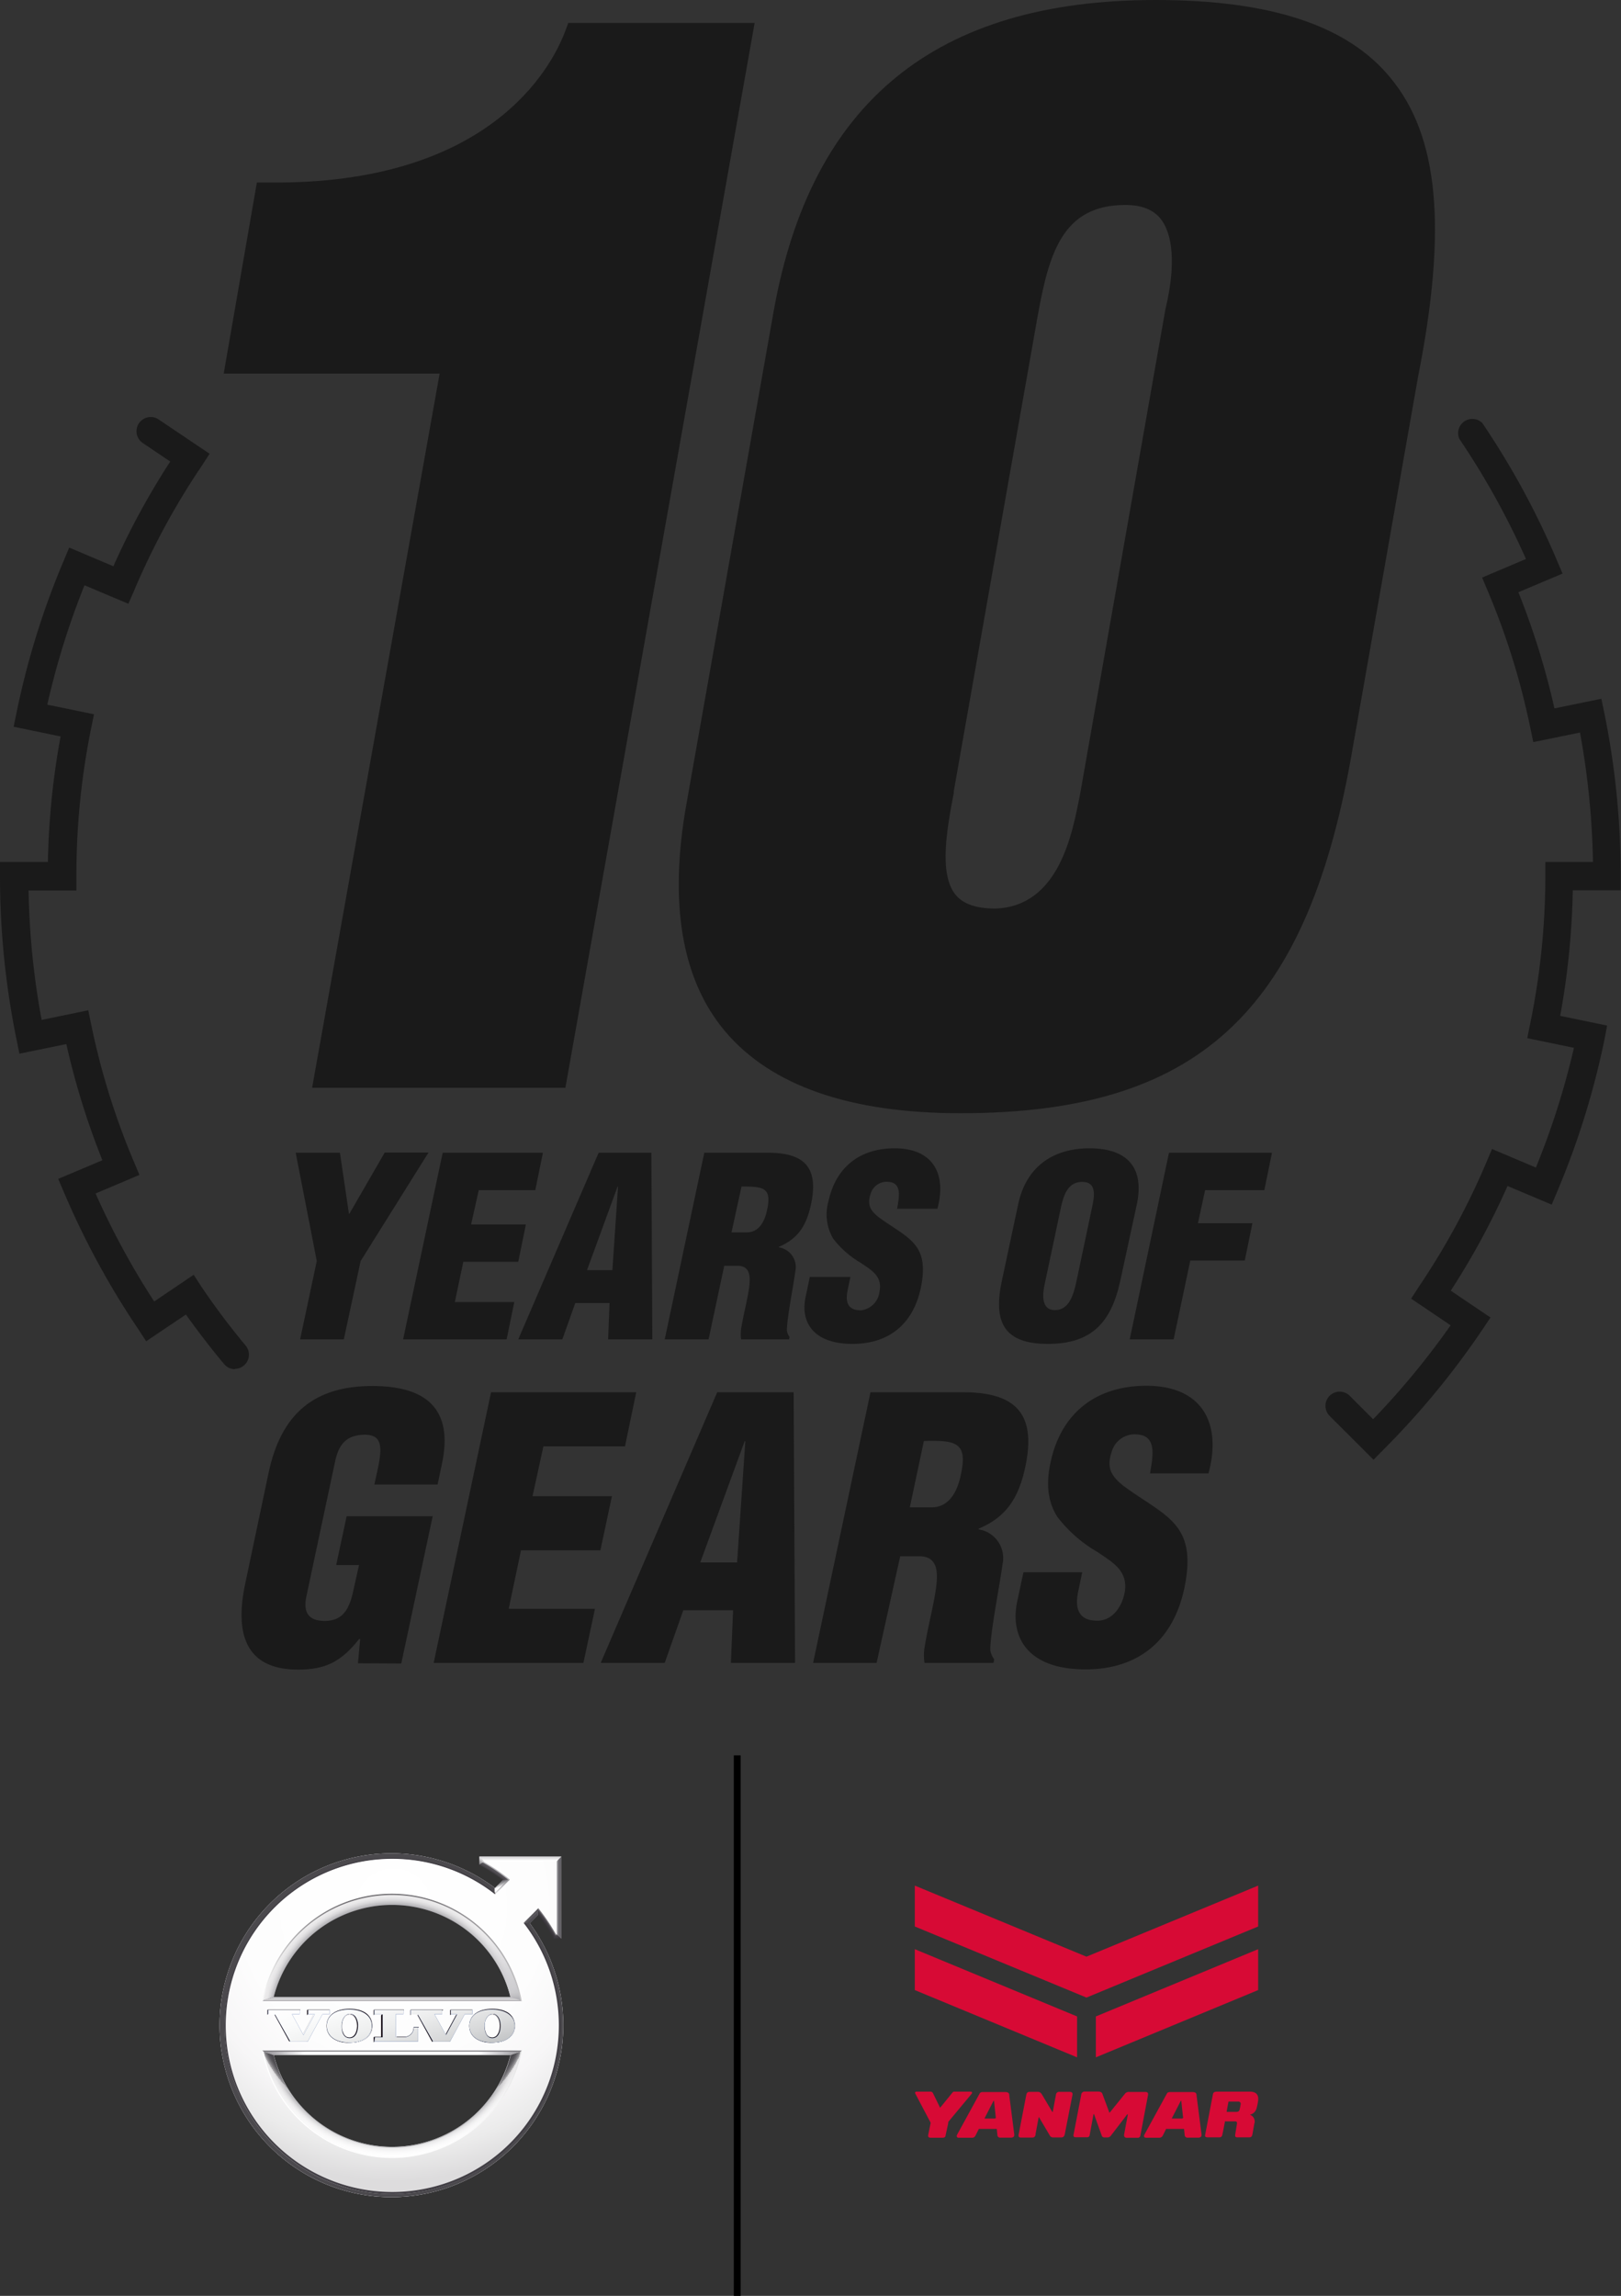 <svg height="300.4" viewBox="0 0 212.16 300.4" width="212.16" xmlns="http://www.w3.org/2000/svg" xmlns:xlink="http://www.w3.org/1999/xlink"><rect x="0" y="0" width="212.16" height="300.4" fill="#333333" stroke="none"/><radialGradient id="a" cx="51.31" cy="265.08" gradientUnits="userSpaceOnUse" r="22.47"><stop offset=".96" stop-color="#fff"/><stop offset=".98" stop-color="#e3e3e5"/><stop offset="1" stop-color="#cfced1"/></radialGradient><radialGradient id="b" cx="51.31" cy="265.08" r="22.59" xlink:href="#a"/><radialGradient id="c" cx="50.17" cy="255.93" gradientUnits="userSpaceOnUse" r="31.26"><stop offset="0" stop-color="#ecebec"/><stop offset=".46" stop-color="#eae9ea"/><stop offset=".63" stop-color="#e3e2e3"/><stop offset=".7" stop-color="#dddcdd"/><stop offset=".86" stop-color="#cfced1"/></radialGradient><radialGradient id="d" cx="51.49" cy="249.44" gradientUnits="userSpaceOnUse" r="38.21"><stop offset="0" stop-color="#fff"/><stop offset=".52" stop-color="#fdfdfd"/><stop offset=".71" stop-color="#f7f6f7"/><stop offset=".84" stop-color="#ebebeb"/><stop offset=".94" stop-color="#dddcdd"/></radialGradient><radialGradient id="e" cx="53.21" cy="269.51" fx="41.185" gradientUnits="userSpaceOnUse" r="22.56"><stop offset=".02" stop-color="#ecebec"/><stop offset=".24" stop-color="#e6e5e6"/><stop offset=".53" stop-color="#d5d4d7"/><stop offset=".61" stop-color="#cfced1"/><stop offset=".65" stop-color="#cac8cb"/><stop offset=".7" stop-color="#bab8bc"/><stop offset=".77" stop-color="#a09da2"/><stop offset=".83" stop-color="#7d787d"/><stop offset=".9" stop-color="#4f484f"/><stop offset=".97" stop-color="#170f17"/><stop offset=".99" stop-color="#0b020a"/></radialGradient><linearGradient id="f" gradientUnits="userSpaceOnUse" x1="64.75" x2="66.61" y1="246.85" y2="246.85"><stop offset=".02" stop-color="#dddcdd"/><stop offset=".21" stop-color="#d8d7d9"/><stop offset=".41" stop-color="#cbcacc"/><stop offset=".63" stop-color="#b5b4b6"/><stop offset=".85" stop-color="#979599"/><stop offset="1" stop-color="#7d7b80"/></linearGradient><radialGradient id="g" cx="51.31" cy="265.08" gradientUnits="userSpaceOnUse" r="17.07"><stop offset=".92" stop-color="#a9a8ac"/><stop offset=".94" stop-color="#bdbcbf"/><stop offset=".96" stop-color="#d7d6d8"/><stop offset=".98" stop-color="#e7e6e7"/><stop offset="1" stop-color="#ecebec"/></radialGradient><clipPath id="h"><path d="m66.82 268.87a16 16 0 0 1 -31 0l-1.3-.44-.1-.08v.1a17.23 17.23 0 0 0 33.79 0v-.1l-.1.08z"/></clipPath><radialGradient id="i" cx="51.23" cy="263.32" fy="244.383" gradientTransform="matrix(1 .004 -.003 .92 .87 21.14)" gradientUnits="userSpaceOnUse" r="20.14"><stop offset=".83" stop-color="#fff"/><stop offset=".83" stop-color="#ebebeb"/><stop offset=".83" stop-color="#c6c5c6"/><stop offset=".84" stop-color="#a4a3a5"/><stop offset=".84" stop-color="#88878a"/><stop offset=".85" stop-color="#727073"/><stop offset=".85" stop-color="#605f62"/><stop offset=".86" stop-color="#545256"/><stop offset=".86" stop-color="#4d4b4f"/><stop offset=".88" stop-color="#4b494d"/><stop offset=".89" stop-color="#514f53" stop-opacity=".96"/><stop offset=".9" stop-color="#666468" stop-opacity=".85"/><stop offset=".91" stop-color="#8a888b" stop-opacity=".65"/><stop offset=".91" stop-color="#bbbabc" stop-opacity=".38"/><stop offset=".92" stop-color="#fbfbfb" stop-opacity=".02"/><stop offset=".92" stop-color="#fff" stop-opacity="0"/><stop offset=".93" stop-color="#fff" stop-opacity=".15"/><stop offset=".96" stop-color="#fff" stop-opacity=".6"/><stop offset=".99" stop-color="#fff" stop-opacity=".89"/><stop offset="1" stop-color="#fff"/></radialGradient><linearGradient id="j" gradientUnits="userSpaceOnUse" x1="55.88" x2="47.11" y1="269.11" y2="255.09"><stop offset="0" stop-color="#cfced1"/><stop offset=".31" stop-color="#cccbce"/><stop offset=".54" stop-color="#c3c2c5"/><stop offset=".74" stop-color="#b3b2b5"/><stop offset=".93" stop-color="#9d9ba0"/><stop offset="1" stop-color="#929095"/></linearGradient><linearGradient id="k" gradientUnits="userSpaceOnUse" x1="55.85" x2="47.44" y1="275.76" y2="262.04"><stop offset="0" stop-color="#b5b4b8"/><stop offset=".34" stop-color="#b2b1b5"/><stop offset=".6" stop-color="#a9a8ac"/><stop offset=".82" stop-color="#99989c"/><stop offset="1" stop-color="#878589"/></linearGradient><linearGradient id="l" gradientUnits="userSpaceOnUse" x1="65.97" x2="65.33" y1="247.07" y2="246.54"><stop offset=".02" stop-color="#fff"/><stop offset=".17" stop-color="#fafafa"/><stop offset=".35" stop-color="#ebebeb"/><stop offset=".55" stop-color="#d2d2d3"/><stop offset=".77" stop-color="#afafb1"/><stop offset=".99" stop-color="#838286"/><stop offset="1" stop-color="#818084"/></linearGradient><linearGradient id="m" gradientUnits="userSpaceOnUse" x1="69.55" x2="69.55" y1="251.68" y2="249.69"><stop offset=".03" stop-color="#cfced1"/><stop offset=".21" stop-color="#cac9cc"/><stop offset=".43" stop-color="#bbbabd"/><stop offset=".67" stop-color="#a2a1a5"/><stop offset=".92" stop-color="#807e83"/><stop offset="1" stop-color="#737176"/></linearGradient><linearGradient id="n" gradientUnits="userSpaceOnUse" x1="73.21" x2="73.22" y1="254" y2="242.78"><stop offset="0" stop-color="#cfced1"/><stop offset=".39" stop-color="#cac9cc"/><stop offset=".86" stop-color="#bbbabd"/><stop offset="1" stop-color="#b5b4b8"/></linearGradient><linearGradient id="o" gradientUnits="userSpaceOnUse" x1="62.73" x2="73.47" y1="243.18" y2="243.18"><stop offset="0" stop-color="#e8e7e8"/><stop offset="1" stop-color="#c0bec2"/></linearGradient><linearGradient id="p" gradientUnits="userSpaceOnUse" x1="51.31" x2="51.31" y1="261.8" y2="261.36"><stop offset="0" stop-color="#dddcdd"/><stop offset="1" stop-color="#c2c1c4"/></linearGradient><linearGradient id="q" x1="51.31" x2="51.31" xlink:href="#p" y1="268.82" y2="268.41"/><linearGradient id="r" gradientUnits="userSpaceOnUse" x1="34.39" x2="68.16" y1="268.61" y2="268.61"><stop offset=".01" stop-color="#929095"/><stop offset=".1" stop-color="#d5d4d6"/><stop offset=".17" stop-color="#fff"/><stop offset=".83" stop-color="#fff"/><stop offset=".93" stop-color="#c3c2c5"/><stop offset="1" stop-color="#929095"/></linearGradient><radialGradient id="s" cx="50.32" cy="263.81" fx="27.373" gradientTransform="matrix(.28 .96 -1.07 .31 318.43 132.48)" gradientUnits="userSpaceOnUse" r="22.94"><stop offset=".4" stop-color="#dddcdd"/><stop offset=".57" stop-color="#dbdadb"/><stop offset=".64" stop-color="#d4d2d4"/><stop offset=".7" stop-color="#c7c6c7"/><stop offset=".75" stop-color="#b5b4b5"/><stop offset=".79" stop-color="#9d9c9e"/><stop offset=".83" stop-color="#807f82"/><stop offset=".87" stop-color="#5f5d61"/><stop offset=".88" stop-color="#4b494d"/></radialGradient><linearGradient id="t" gradientUnits="userSpaceOnUse" x1="65.84" x2="65.45" y1="247.22" y2="246.16"><stop offset=".38" stop-color="#fff"/><stop offset=".46" stop-color="#e5e5e6"/><stop offset=".64" stop-color="#b0afb2"/><stop offset=".8" stop-color="#89888c"/><stop offset=".92" stop-color="#727075"/><stop offset="1" stop-color="#69676c"/></linearGradient><linearGradient id="u" gradientUnits="userSpaceOnUse" x1="69.51" x2="70.06" y1="250.65" y2="251.27"><stop offset=".01" stop-color="#69676c"/><stop offset=".31" stop-color="#57555a"/><stop offset=".71" stop-color="#47444a"/><stop offset="1" stop-color="#413e44"/></linearGradient><radialGradient id="v" cx="51.2" cy="265.91" gradientUnits="userSpaceOnUse" r="25.66"><stop offset=".96" stop-color="#363338"/><stop offset=".98" stop-color="#514e53"/><stop offset=".98" stop-color="#565358"/></radialGradient><linearGradient id="w" gradientUnits="userSpaceOnUse" x1="72.94" x2="72.89" y1="253.69" y2="252.92"><stop offset="0" stop-color="#363338"/><stop offset=".89" stop-color="#4f4c51"/><stop offset="1" stop-color="#524f54"/></linearGradient><linearGradient id="x" gradientUnits="userSpaceOnUse" x1="72.95" x2="73.47" y1="248.29" y2="248.29"><stop offset=".01" stop-color="#737176"/><stop offset=".36" stop-color="#6e6c71"/><stop offset=".8" stop-color="#5f5d62"/><stop offset="1" stop-color="#565358"/></linearGradient><linearGradient id="y" gradientUnits="userSpaceOnUse" x1="68.1" x2="68.1" y1="242.78" y2="243.42"><stop offset="0" stop-color="#c0bec2"/><stop offset="1" stop-color="#fff"/></linearGradient><linearGradient id="z" gradientUnits="userSpaceOnUse" x1="62.49" x2="63.15" y1="243.99" y2="243.07"><stop offset="0" stop-color="#7d7b80"/><stop offset=".13" stop-color="#838186"/><stop offset=".31" stop-color="#949397"/><stop offset=".52" stop-color="#b1afb2"/><stop offset=".75" stop-color="#d8d7d9"/><stop offset=".95" stop-color="#fff"/></linearGradient><radialGradient id="A" cx="51.12" cy="265.91" gradientUnits="userSpaceOnUse" r="25.88"><stop offset=".95" stop-color="#363338"/><stop offset=".96" stop-color="#423f44"/><stop offset=".97" stop-color="#565358"/></radialGradient><linearGradient id="B" gradientUnits="userSpaceOnUse" x1="45.64" x2="70.31" y1="243.07" y2="260.61"><stop offset="0" stop-color="#fff" stop-opacity="0"/><stop offset=".41" stop-color="#fff" stop-opacity="0"/><stop offset=".48" stop-color="#fdfdfd" stop-opacity=".03"/><stop offset=".56" stop-color="#f8f7f8" stop-opacity=".1"/><stop offset=".64" stop-color="#eeeeef" stop-opacity=".22"/><stop offset=".73" stop-color="#e2e1e3" stop-opacity=".4"/><stop offset=".82" stop-color="#d1d0d3" stop-opacity=".62"/><stop offset=".91" stop-color="#bdbcc0" stop-opacity=".89"/><stop offset=".94" stop-color="#b5b4b8"/><stop offset=".96" stop-color="#b6b5b9" stop-opacity=".99"/><stop offset=".97" stop-color="#b9b8bb" stop-opacity=".95"/><stop offset=".98" stop-color="#bdbcc0" stop-opacity=".89"/><stop offset=".98" stop-color="#c4c3c7" stop-opacity=".8"/><stop offset=".99" stop-color="#cdcccf" stop-opacity=".67"/><stop offset=".99" stop-color="#d8d8da" stop-opacity=".53"/><stop offset=".99" stop-color="#e5e5e6" stop-opacity=".35"/><stop offset="1" stop-color="#f4f4f4" stop-opacity=".15"/><stop offset="1" stop-color="#fff" stop-opacity="0"/></linearGradient><linearGradient id="C" gradientUnits="userSpaceOnUse" x1="59.04" x2="60.36" y1="247.42" y2="262.1"><stop offset=".42" stop-color="#fff" stop-opacity="0"/><stop offset=".65" stop-color="#fefefe" stop-opacity=".01"/><stop offset=".73" stop-color="#fcfbfc" stop-opacity=".05"/><stop offset=".79" stop-color="#f7f7f7" stop-opacity=".11"/><stop offset=".84" stop-color="#f0f0f1" stop-opacity=".2"/><stop offset=".88" stop-color="#e7e7e8" stop-opacity=".32"/><stop offset=".92" stop-color="#dcdcde" stop-opacity=".47"/><stop offset=".95" stop-color="#cfcfd1" stop-opacity=".65"/><stop offset=".98" stop-color="#c1c0c3" stop-opacity=".84"/><stop offset="1" stop-color="#b5b4b8"/></linearGradient><linearGradient id="D" gradientUnits="userSpaceOnUse" x1="66.06" x2="65.4" y1="247.61" y2="246.01"><stop offset="0" stop-color="#fff"/><stop offset=".37" stop-color="#c5c4c7"/><stop offset=".75" stop-color="#919094"/><stop offset=".93" stop-color="#7d7b80"/></linearGradient><linearGradient id="E" gradientUnits="userSpaceOnUse" x1="69.39" x2="69.73" y1="250.55" y2="250.82"><stop offset=".03" stop-color="#69676c"/><stop offset=".99" stop-color="#4b494d"/></linearGradient><radialGradient id="F" cx="51.32" cy="265.32" gradientUnits="userSpaceOnUse" r="25.24"><stop offset=".96" stop-color="#716f74"/><stop offset=".97" stop-color="#605d62"/><stop offset=".99" stop-color="#a9a8ac"/></radialGradient><linearGradient id="G" gradientUnits="userSpaceOnUse" x1="72.85" x2="72.85" y1="253.05" y2="253.25"><stop offset="0" stop-color="#9e9ca1"/><stop offset="1" stop-color="#605d62"/></linearGradient><linearGradient id="H" gradientUnits="userSpaceOnUse" x1="72.87" x2="73.03" y1="248.29" y2="248.29"><stop offset="0" stop-color="#a9a8ac"/><stop offset=".51" stop-color="#9b999e"/><stop offset="1" stop-color="#929095"/></linearGradient><linearGradient id="I" gradientUnits="userSpaceOnUse" x1="68.1" x2="68.1" y1="243.12" y2="243.57"><stop offset=".28" stop-color="#cfced1"/><stop offset=".39" stop-color="#dad9db"/><stop offset=".59" stop-color="#f6f6f6"/><stop offset=".64" stop-color="#fff"/></linearGradient><linearGradient id="J" gradientUnits="userSpaceOnUse" x1="63.24" x2="63.24" y1="243.39" y2="243.84"><stop offset="0" stop-color="#dddcdd"/><stop offset=".26" stop-color="#dad9da"/><stop offset=".48" stop-color="#cfced0"/><stop offset=".68" stop-color="#bebdbf"/><stop offset=".87" stop-color="#a6a4a8"/><stop offset="1" stop-color="#929095"/></linearGradient><radialGradient id="K" cx="51" cy="265.47" gradientUnits="userSpaceOnUse" r="25.24"><stop offset=".77" stop-color="#737176"/><stop offset=".97" stop-color="#afaeb2"/><stop offset=".99" stop-color="#b5b4b8"/></radialGradient><radialGradient id="L" cx="56.77" cy="283.6" fx="17.91" gradientUnits="userSpaceOnUse" r="38.87"><stop offset=".45" stop-color="#fff"/><stop offset=".55" stop-color="#fcfcfc"/><stop offset=".63" stop-color="#f3f3f3"/><stop offset=".7" stop-color="#e3e3e3"/><stop offset=".76" stop-color="#cdcccd"/><stop offset=".82" stop-color="#b0afb1"/><stop offset=".88" stop-color="#8d8b8e"/><stop offset=".93" stop-color="#646266"/><stop offset=".98" stop-color="#363338"/></radialGradient><linearGradient id="M" gradientUnits="userSpaceOnUse" x1="51.3" x2="51.3" y1="268.43" y2="268.27"><stop offset="0" stop-color="#4b494d"/><stop offset=".48" stop-color="#8b8a8d"/><stop offset=".82" stop-color="#b3b2b5"/><stop offset="1" stop-color="#c2c1c4"/></linearGradient><linearGradient id="N" gradientUnits="userSpaceOnUse" x1="51.3" x2="51.3" y1="261.72" y2="261.88"><stop offset=".28" stop-color="#9e9ca1"/><stop offset=".4" stop-color="#b6b4b8"/><stop offset=".65" stop-color="#dddcdd"/><stop offset=".77" stop-color="#ecebec"/></linearGradient><radialGradient id="O" cx="50.35" cy="264.84" fx="42.913" fy="239.527" gradientTransform="matrix(1 .005 -.004 .93 1.14 17.33)" gradientUnits="userSpaceOnUse" r="26.38"><stop offset=".51" stop-color="#fff"/><stop offset=".59" stop-color="#fcfcfc"/><stop offset=".65" stop-color="#f2f2f2"/><stop offset=".7" stop-color="#e2e1e2"/><stop offset=".76" stop-color="#cac9cb"/><stop offset=".81" stop-color="#acabae"/><stop offset=".85" stop-color="#878589"/><stop offset=".9" stop-color="#5c5a5f"/><stop offset=".92" stop-color="#413e44"/></radialGradient><linearGradient id="P" gradientUnits="userSpaceOnUse" x1="49.73" x2="53.24" y1="258.68" y2="271.53"><stop offset="0" stop-color="#fff"/><stop offset=".23" stop-color="#fafbfb"/><stop offset=".48" stop-color="#edeeee"/><stop offset=".75" stop-color="#d7d8d9"/><stop offset="1" stop-color="#bbbdbf"/></linearGradient><g fill="#1a1a1a"><path d="m74.38 3-.45 1.2c-1.8 4.7-9.91 20-38.72 19.68h-1.59l-4.34 25h28.26l-16.69 93.45h33.15l24.77-139.33z"/><path d="m182 10.2c-5.6-6.86-15.67-10.2-30.74-10.2-28.75 0-45.1 13.32-50 40.71l-11.42 64.5c-2.32 13-.61 23 5.06 29.73 6 7.11 16.32 10.72 30.82 10.72 30.8 0 45.12-13 51.09-46.45l8.78-49.86c3.84-19.42 2.74-31.5-3.59-39.15zm-57.19 93.45 11-62.28c1.48-8.24 3.26-14.55 11.47-14.55 2.15 0 3.68.61 4.65 1.84s2.37 4.44.6 11.82l-11 62.49-.18 1c-1 5.11-2.73 14.61-11.06 14.91-2.51 0-4.22-.59-5.22-1.8-2.27-2.78-1.07-8.92-.22-13.43z"/><path d="m45.67 158.81h.06l4.62-8h5.73l-8.88 14.19-2.2 10.25h-5.72l2.18-10.25-2.76-14.17h5.79z"/><path d="m52.76 175.25 5.18-24.42h13.12l-1 4.89h-7.4l-1 4.49h7.17l-1 4.89h-7.19l-1.11 5.27h7.78l-1 4.88z"/><path d="m67.83 175.25 10.52-24.42h6.9l.13 24.42h-5.79l.19-4.75h-4.49l-1.69 4.75zm13.06-20h-.06l-4 10.94h3.32z"/><path d="m92.74 175.25h-5.74l5.18-24.42h8.36c4.69 0 6.65 1.89 5.61 6.74-.56 2.61-1.57 4.46-4.21 5.57v.07a2.61 2.61 0 0 1 2.15 3.16c-.26 1.95-1.1 6.15-1.1 7.71a1.81 1.81 0 0 0 .35.85l-.06.32h-6.28a5 5 0 0 1 0-1.4c.36-2.14.92-4.16 1.08-5.66s-.1-2.48-1.4-2.57h-1.89zm3-14h2c1.66 0 2.38-1.53 2.67-3 .62-2.9-.55-3-3.36-3z"/><path d="m111.3 167.08-.36 1.73c-.29 1.4-.1 2.64 1.72 2.64a2.75 2.75 0 0 0 2.45-2.45c.42-2.05-1.11-2.83-2.41-3.74a12.32 12.32 0 0 1 -3.65-3.19 6.25 6.25 0 0 1 -.62-4.89c1-4.59 4.23-6.93 8.66-6.93 5 0 6.84 3.32 5.6 7.91h-5.27c.23-1.43.71-3.39-1.14-3.52a2.19 2.19 0 0 0 -2.35 1.63c-.48 1.47.1 2.22 1.08 3 1.86 1.36 3.55 2.21 4.62 3.45s1.5 2.86.88 5.83c-1 4.69-4.17 7.29-8.92 7.29-5.24 0-6.84-2.93-6.15-6.15l.55-2.61z"/><path d="m146.65 167.47c-1.17 5.51-3.71 8.37-9.5 8.37s-7.2-2.86-6-8.37l2.12-9.93c1-4.69 4.33-7.29 9.34-7.29s7.17 2.6 6.19 7.29zm-3.71-9.54c.33-1.5.59-3.29-1.3-3.29s-2.44 1.79-2.77 3.29l-2.12 10c-.32 1.4-.52 3.49 1.34 3.49s2.41-2.09 2.74-3.49z"/><path d="m147.86 175.25 5.14-24.42h13.48l-1 4.89h-7.75l-.94 4.33h7.13l-1 4.88h-7.13l-2.18 10.32z"/><path d="m46.85 217.63.29-3.17h-.14c-2.36 3-4.44 4-8 4-7 0-8.27-4.86-6.9-11.28l3.07-14.55c1.65-7.69 6-11.28 13.55-11.28 7.08 0 10.67 3 9.11 10.25l-.56 2.64h-8.27l.42-1.94c.66-3 .57-4.53-1.6-4.58-2.6 0-3.54 1.37-4 3.69l-3.73 17.51c-.42 2 .24 3.17 2.41 3.17 2.83 0 3.4-2.27 3.87-4.54l.62-2.78h-2.99l1.37-6.38h11.26l-4.11 19.27z"/><path d="m56.76 217.58 7.51-35.41h19l-1.47 7.08h-10.68l-1.42 6.52h10.39l-1.51 7.08h-10.39l-1.61 7.65h11.29l-1.51 7.08z"/><path d="m78.62 217.58 15.25-35.41h10l.19 35.41h-8.4l.29-6.89h-6.52l-2.43 6.89zm18.93-29h-.09l-5.81 15.86h4.82z"/><path d="m114.73 217.58h-8.31l7.51-35.41h12.13c6.8 0 9.64 2.74 8.13 9.77-.81 3.78-2.27 6.47-6.1 8.08v.09a3.8 3.8 0 0 1 3.12 4.58c-.38 2.83-1.6 8.92-1.6 11.19a2.62 2.62 0 0 0 .51 1.23l-.09.47h-9.03a6.87 6.87 0 0 1 0-2c.52-3.12 1.32-6 1.56-8.22s-.15-3.58-2-3.73h-2.74zm4.35-20.35h2.83c2.41 0 3.45-2.22 3.87-4.39.9-4.2-.8-4.39-4.86-4.3z"/><path d="m141.64 205.73-.52 2.5c-.42 2-.14 3.83 2.5 3.83 1.94 0 3.17-1.75 3.55-3.55.61-3-1.61-4.1-3.5-5.42a17.9 17.9 0 0 1 -5.29-4.63c-1.13-1.8-1.55-4-.89-7.08 1.41-6.66 6.13-10.06 12.55-10.06 7.23 0 9.92 4.82 8.13 11.47h-7.65c.33-2.07 1-4.91-1.66-5.1a3.14 3.14 0 0 0 -3.39 2.37c-.71 2.12.14 3.21 1.55 4.34 2.69 2 5.15 3.21 6.71 5s2.17 4.16 1.27 8.45c-1.46 6.8-6 10.58-12.93 10.58-7.61 0-9.92-4.25-8.93-8.92l.81-3.78z"/><path d="m30.76 179.15a1.81 1.81 0 0 1 -1.43-.67c-1.74-2.08-3.41-4.26-5-6.48l-5.2 3.5-1-1.54a106.08 106.08 0 0 1 -9.78-18l-.73-1.71 5.78-2.44a100.12 100.12 0 0 1 -4.72-15.2l-6.14 1.26-.38-1.87a106.88 106.88 0 0 1 -2.16-21.35v-1.86h6.27a100.11 100.11 0 0 1 1.66-16.43l-6.15-1.27.38-1.82a105.07 105.07 0 0 1 6.18-19.91l.72-1.71 5.78 2.44a99.09 99.09 0 0 1 7.44-13.7l-3.66-2.47a1.86 1.86 0 0 1 2.08-3.08l6.73 4.53-1 1.55a95.73 95.73 0 0 0 -8.86 16.32l-.77 1.76-5.74-2.42a101.9 101.9 0 0 0 -4.87 15.62l6.11 1.26-.37 1.82a96.5 96.5 0 0 0 -1.93 19.37v1.86h-6.26a102 102 0 0 0 1.71 16.94l6.1-1.26.38 1.83a95 95 0 0 0 5.6 18l.72 1.71-5.74 2.43a101.05 101.05 0 0 0 7.67 14.13l5.17-3.49 1 1.54a94.24 94.24 0 0 0 5.8 7.72 1.86 1.86 0 0 1 -1.43 3.05z"/><path d="m179.77 191-5.77-5.76a1.86 1.86 0 0 1 2.63-2.63l3.09 3.09a102.78 102.78 0 0 0 10.14-12.29l-5.17-3.49 1-1.54a96.11 96.11 0 0 0 8.86-16.32l.73-1.72 5.74 2.43a101.9 101.9 0 0 0 4.98-15.67l-6.11-1.26.37-1.82a96.51 96.51 0 0 0 2-19.37v-1.86h6.23a103 103 0 0 0 -1.7-16.94l-6.11 1.25-.38-1.82a95 95 0 0 0 -5.6-18l-.72-1.71 5.74-2.43a102.13 102.13 0 0 0 -8.72-15.72 1.86 1.86 0 0 1 3-2.08 104.69 104.69 0 0 1 9.78 18l.73 1.71-5.78 2.44a99.77 99.77 0 0 1 4.72 15.2l6.14-1.26.38 1.82a106.94 106.94 0 0 1 2.15 21.38v1.86h-6.27a101.32 101.32 0 0 1 -1.65 16.43l6.14 1.27-.34 1.81a105.82 105.82 0 0 1 -6.19 19.91l-.72 1.71-5.78-2.44a99 99 0 0 1 -7.43 13.7l5.2 3.51-1.08 1.61a106.37 106.37 0 0 1 -12.95 15.7z"/></g><path d="m96.49 229.68v70.72" fill="none" stroke="#000" stroke-miterlimit="10" stroke-width=".899"/><path d="m68.64 251.61a21.95 21.95 0 1 1 -4-3.95h.06v-.68a22.49 22.49 0 1 0 4.57 4.58z" fill="url(#a)"/><path d="m68.64 251.61a21.95 21.95 0 1 1 -4-3.95h.06v-.68a22.49 22.49 0 1 0 4.57 4.58z" fill="url(#b)"/><path d="m34.76 261.5a16.93 16.93 0 0 1 33.09 0zm16.55 20.5a16.94 16.94 0 0 1 -16.55-13.35h33.09a16.94 16.94 0 0 1 -16.54 13.35zm17.44-30.39 1.7-1.7a23.42 23.42 0 0 1 2.22 3.32h.33v-9.87h-9.83v.35a24.45 24.45 0 0 1 3.32 2.29l-1.7 1.7a22 22 0 1 0 4 4z" fill="url(#c)"/><path d="m34.76 261.5a16.93 16.93 0 0 1 33.09 0zm16.55 20.5a16.94 16.94 0 0 1 -16.55-13.35h33.09a16.94 16.94 0 0 1 -16.54 13.35zm17.44-30.39 1.7-1.7a23.42 23.42 0 0 1 2.22 3.32h.33v-9.87h-9.83v.35a24.45 24.45 0 0 1 3.32 2.29l-1.7 1.7a22 22 0 1 0 4 4z" fill="url(#d)"/><path d="m66.82 261.28a16 16 0 0 0 -31 0l-1.3.44-.1.08v-.1a17.23 17.23 0 0 1 33.79 0v.1l-.1-.08zm0 7.59a16 16 0 0 1 -31 0l-1.3-.44-.1-.08v.1a17.23 17.23 0 0 0 33.79 0v-.1l-.1.08z" fill="url(#e)"/><path d="m65.84 245.99-1.09 1.08.05.69 1.81-1.82z" fill="url(#f)"/><path d="m66.82 261.28a16 16 0 0 0 -31 0l-1.3.44-.1.08v-.1a17.23 17.23 0 0 1 33.79 0v.1l-.1-.08zm0 7.59a16 16 0 0 1 -31 0l-1.3-.44-.1-.08v.1a17.23 17.23 0 0 0 33.79 0v-.1l-.1.08z" fill="url(#g)"/><g clip-path="url(#h)"><path d="m51.3 282.22a17.14 17.14 0 1 1 12.13-5 17.08 17.08 0 0 1 -12.13 5zm11.29-5.85a16 16 0 1 0 -11.29 4.63 15.86 15.86 0 0 0 11.29-4.63z" fill="url(#i)"/></g><path d="m35.79 261.29h31.03l1.3.43.1.08h-33.83l.1-.08z" fill="url(#j)"/><path d="m35.79 268.87h31.03l1.3-.44.1-.08h-33.83l.1.08z" fill="url(#k)"/><path d="m65.84 245.99-1.09 1.08.05.69 1.81-1.82z" fill="url(#l)"/><path d="m70.46 249.79-1.82 1.82.68.05 1.09-1.09z" fill="url(#m)"/><path d="m72.95 243.44v9.71l.52.51v-10.74z" fill="url(#n)"/><path d="m73.47 242.92h-10.74l.51.52h9.71z" fill="url(#o)"/><path d="m35.79 261.29h31.03l1.3.43.1.08h-33.83l.1-.08z" fill="url(#p)"/><path d="m34.39 268.35h33.83l-.1.08-1.3.44h-31.03l-1.3-.44z" fill="url(#q)"/><path d="m34.39 268.35h33.83l-.1.08-1.3.44h-31.03l-1.3-.44z" fill="url(#r)"/><path d="m68.64 251.61a21.95 21.95 0 1 1 -4-3.95h.06v-.68a22.49 22.49 0 1 0 4.57 4.58z" fill="url(#s)"/><path d="m65.84 245.99-1.09 1.08.05.69 1.81-1.82z" fill="url(#t)"/><path d="m70.46 249.79-1.82 1.82.68.05 1.09-1.09z" fill="url(#u)"/><path d="m72.72 253.15a24.81 24.81 0 0 0 -2.2-3.29l-.06-.07v.78a24.42 24.42 0 0 1 2 3.09z" fill="url(#v)"/><path d="m72.95 253.15h-.23l-.31.51h1.06z" fill="url(#w)"/><path d="m72.95 243.44v9.71l.52.51v-10.74z" fill="url(#x)"/><path d="m73.47 242.92h-10.74l.51.52h9.71z" fill="url(#y)"/><path d="m62.73 242.92v1.06l.51-.31v-.23z" fill="url(#z)"/><path d="m62.73 244a23.59 23.59 0 0 1 3.11 2l.77-.05-.07-.05a23.72 23.72 0 0 0 -3.29-2.22z" fill="url(#A)"/><path d="m51.3 247.85a17.26 17.26 0 0 1 16.9 13.85v.1l-.1-.08-1.3-.44a16 16 0 0 0 -15.5-12.17z" fill="url(#B)"/><path d="m51.3 247.85a17.26 17.26 0 0 1 16.9 13.85v.1l-.1-.08-1.3-.44a16 16 0 0 0 -15.5-12.17z" fill="url(#C)"/><path d="m66.73 245.93-1.93 1.94-.01-.22 1.7-1.7z" fill="url(#D)"/><path d="m70.45 249.91-1.7 1.71-.22-.02 1.94-1.93z" fill="url(#E)"/><path d="m72.67 253.23a23.42 23.42 0 0 0 -2.22-3.32v-.24a25 25 0 0 1 2.3 3.4z" fill="url(#F)"/><path d="m73.03 253.22h-.36l.1-.15h.1z" fill="url(#G)"/><path d="m73.03 243.36v9.86l-.16-.15v-9.55z" fill="url(#H)"/><path d="m72.87 243.52h-9.55l-.16-.16h9.87z" fill="url(#I)"/><path d="m63.32 243.52v.1l-.16.09v-.35z" fill="url(#J)"/><path d="m63.32 243.62a23.75 23.75 0 0 1 3.41 2.31h-.24a23.94 23.94 0 0 0 -3.33-2.24z" fill="url(#K)"/><path d="m34.3 261.88a17.3 17.3 0 0 1 34 0l-.19-.16a17.15 17.15 0 0 0 -33.63 0zm33.82 6.55a17.15 17.15 0 0 1 -33.63 0l-.19-.16a17.3 17.3 0 0 0 34 0z" fill="url(#L)"/><path d="m34.3 268.27h34.01l-.19.16h-33.63z" fill="url(#M)"/><path d="m68.31 261.88h-34.01l.19-.16h33.63z" fill="url(#N)"/><path d="m68.53 251.6a21.8 21.8 0 1 1 -3.73-3.74v-.21a22 22 0 1 0 4 4z" fill="url(#O)"/><path d="m64.42 262.84c-1.84 0-3 .88-3 2.24s1.16 2.25 3 2.25 3-.85 3-2.25-1.15-2.24-3-2.24zm0 3.75c-.68 0-1-.78-1-1.54s.4-1.46 1-1.46c.58 0 1 .63 1 1.5-.02.69-.29 1.5-1.01 1.5z" fill="#0b020a"/><g fill="#fff"><path d="m66.55 263.39a2 2 0 0 1 .82 1.62c0 1.39-1.16 2.25-3 2.25a3.15 3.15 0 0 1 -2.66-1.05 3.11 3.11 0 0 0 2.73 1.14c1.87 0 3-.87 3-2.27a2 2 0 0 0 -.89-1.69z"/><path d="m63.43 265.05c0-.86.43-1.46 1-1.46.58 0 1 .61 1 1.47 0-.9-.39-1.53-1-1.54-.61 0-1 .61-1.05 1.5 0 .69.22 1.38.77 1.55a1.5 1.5 0 0 1 -.72-1.52z"/><path d="m61.51 263.28h-2.25l-.36.36h.06.72l-1.32 2.46-1.36-2.44h.9a.09.09 0 0 0 .09-.09v-.57a.07.07 0 0 0 0-.06l-.4.4h-2l1.77 3.08-.75.75a.17.17 0 0 0 .1 0h2.14a.17.17 0 0 0 .13-.08l1.89-3.49h.89a.1.1 0 0 0 .09-.09v-.51a.06.06 0 0 0 0-.06z"/><path d="m54 263.36-.28.28a.15.15 0 0 0 .07 0h.89l.18-.31z"/></g><path d="m59.68 263.67.15-.1.47-.29h.24l-1.93 3.5-.25-.47v-.19z" fill="#0b020a"/><path d="m61.51 263.28.33-.32a.07.07 0 0 0 -.06 0h-2.78a.1.1 0 0 0 -.09.09v.55a.09.09 0 0 0 0 .07l.36-.36z" fill="#0b020a"/><path d="m55.61 263.36h2l.4-.4a.07.07 0 0 0 -.06 0h-4.16a.09.09 0 0 0 -.09.09v.56a.14.14 0 0 0 0 .06l.28-.28h.86l-.18.31 1.91 3.48.06-.06.69-.69z" fill="#0b020a"/><path d="m35.32 263.36-.28.28h.06.9l.19-.31z" fill="#fff"/><path d="m41 263.67.15-.1.46-.29h.24l-1.92 3.5-.26-.47v-.19z" fill="#0b020a"/><path d="m36.93 263.36h2l.4-.4h-.06-4.17a.09.09 0 0 0 -.1.04v.56a.09.09 0 0 0 0 .06l.28-.28h.86l-.19.31 1.92 3.48s0 0 0 0l.74-.75z" fill="#0b020a"/><path d="m54.83 265.21-.33.33v1.2h-2.82l.26-.26v-2.82h.88a.08.08 0 0 0 .09-.09v-.57a.07.07 0 0 0 0-.06l-.33.32h-1.67v3.56h-1.6l-.35.35h.06 5.75a.1.1 0 0 0 .09-.09v-1.85a.09.09 0 0 0 -.03-.02z" fill="#fff"/><path d="m49.31 263.28-.35.36h.06.89l.38-.38z" fill="#fff"/><path d="m54.5 266.74v-1.2l.33-.33h-.06-.56a.08.08 0 0 0 -.08.08 1.2 1.2 0 0 1 -1.28 1.21h-.91l-.26.26z" fill="#0b020a"/><path d="m50.91 266.84v-3.56h1.64l.33-.32a.07.07 0 0 0 -.06 0h-3.82a.09.09 0 0 0 -.09.09v.55a.09.09 0 0 0 0 .07l.35-.36h1l-.38.38v2.82h-.88a.09.09 0 0 0 -.09.09v.56a.06.06 0 0 0 0 .06l.35-.35z" fill="#0b020a"/><path d="m45.74 262.84c-1.84 0-3 .88-3 2.24s1.16 2.25 3 2.25 3-.85 3-2.25-1.15-2.24-3-2.24zm0 3.75c-.69 0-1-.78-1-1.54s.4-1.46 1-1.46c.58 0 1 .63 1 1.5-.02.69-.29 1.5-1.01 1.5z" fill="#0b020a"/><path d="m47.87 263.39a2 2 0 0 1 .82 1.62c0 1.39-1.16 2.25-3 2.25a3.15 3.15 0 0 1 -2.69-1.05 3.11 3.11 0 0 0 2.73 1.14c1.87 0 3-.87 3-2.27a2 2 0 0 0 -.86-1.69z" fill="#fff"/><path d="m44.75 265.05c0-.86.43-1.46 1-1.46.58 0 1 .61 1 1.47 0-.9-.4-1.53-1-1.54-.61 0-1 .61-1 1.5 0 .69.22 1.38.77 1.55a1.5 1.5 0 0 1 -.77-1.52z" fill="#fff"/><path d="m42.83 263.28h-2.26l-.35.36h.06.72l-1.33 2.46-1.34-2.46h.9a.09.09 0 0 0 .09-.09v-.55a.07.07 0 0 0 0-.06l-.4.4h-2l1.76 3.08-.74.75h.09 2.15a.17.17 0 0 0 .13-.08l1.88-3.49h.89a.1.1 0 0 0 .09-.09v-.51a.08.08 0 0 0 0-.06z" fill="#fff"/><path d="m42.83 263.28.33-.32a.09.09 0 0 0 -.07 0h-2.81a.09.09 0 0 0 -.09.09v.55a.09.09 0 0 0 0 .07l.35-.36z" fill="#0b020a"/><path d="m64.43 267.26c-1.82 0-3-.84-3-2.18s1.15-2.15 2.94-2.15 3 .84 3 2.15-1.13 2.18-2.94 2.18zm0-.58c.79 0 1.08-.85 1.09-1.59 0-.92-.41-1.57-1-1.59-.63 0-1.08.64-1.1 1.55s.31 1.62 1 1.63zm-18.66.58c-1.82 0-3-.84-3-2.18s1.15-2.15 2.94-2.15 2.95.84 2.95 2.15-1.1 2.18-2.91 2.18zm0-.58c.79 0 1.08-.85 1.09-1.59a2 2 0 0 0 -.25-1.09.93.93 0 0 0 -.8-.5c-.63 0-1.08.64-1.1 1.55s.31 1.62 1.05 1.63zm13 .46h-2.08l-2-3.55h-.94v-.59h4.12v.55h-1l1.5 2.73 1.44-2.67v-.07h-.81v-.54h2.82v.56h-1l-1.92 3.57zm-18.69 0h-2.08l-2-3.55h-.9v-.59h4.12v.55h-1l1.5 2.73 1.48-2.74h-.87v-.54h2.81v.56h-.94l-1.93 3.57zm9-.57h1v-3h-1.08v-.57h3.8v.55h-1v3h1a1.27 1.27 0 0 0 1.36-1.29h.56v1.85h-5.72z" fill="#133c8a"/><path d="m64.43 267.26c-1.82 0-3-.84-3-2.18s1.15-2.15 2.94-2.15 3 .84 3 2.15-1.13 2.18-2.94 2.18zm0-.58c.79 0 1.08-.85 1.09-1.59 0-.92-.41-1.57-1-1.59-.63 0-1.08.64-1.1 1.55s.31 1.62 1 1.63zm-18.66.58c-1.82 0-3-.84-3-2.18s1.15-2.15 2.94-2.15 2.95.84 2.95 2.15-1.1 2.18-2.91 2.18zm0-.58c.79 0 1.08-.85 1.09-1.59a2 2 0 0 0 -.25-1.09.93.93 0 0 0 -.8-.5c-.63 0-1.08.64-1.1 1.55s.31 1.62 1.05 1.63zm13 .46h-2.08l-2-3.55h-.94v-.59h4.12v.55h-1l1.5 2.73 1.44-2.67v-.07h-.81v-.54h2.82v.56h-1l-1.92 3.57zm-18.69 0h-2.08l-2-3.55h-.9v-.59h4.12v.55h-1l1.5 2.73 1.48-2.74h-.87v-.54h2.81v.56h-.94l-1.93 3.57zm9-.57h1v-3h-1.08v-.57h3.8v.55h-1v3h1a1.27 1.27 0 0 0 1.36-1.29h.56v1.85h-5.72z" fill="url(#P)"/><g fill="#d70a35"><path d="m132.74 279.2-.64-5c0-.27-.07-.47-.59-.47h-2.69c-.33 0-.5 0-.62.23l-2.93 5.35c-.13.22 0 .4.18.4h1.73a.48.48 0 0 0 .48-.25c.16-.31.32-.63.45-.9h.06 2.23s.06 0 .06 0l.08.78a.35.35 0 0 0 .4.36h1.43c.31-.03.42-.18.37-.5zm-2.5-2h-1.37s0 0 0-.05l1.16-2.26a0 0 0 0 1 .07 0l.24 2.25s-.05.02-.1.02z"/><path d="m157.25 279.2-.64-5c0-.27-.07-.47-.59-.47h-2.68c-.34 0-.51 0-.63.23l-2.93 5.35c-.13.22 0 .4.19.4h1.73a.5.5 0 0 0 .47-.25c.16-.31.32-.63.45-.9a.1.1 0 0 1 .07 0h2.22a.06.06 0 0 1 .06 0l.08.78a.36.36 0 0 0 .41.36h1.43c.3-.03.41-.18.36-.5zm-2.5-2h-1.37s0 0 0-.05l1.16-2.26s.06-.05.07 0l.24 2.25s-.05.02-.1.02z"/><path d="m147.13 279.27.47-2.52c0-.14 0-.14-.09-.07l-2.1 2.74a.57.57 0 0 1 -.4.25h-.51a.33.33 0 0 1 -.29-.21l-1-2.77c0-.11-.08-.08-.1 0l-.49 2.67a.31.31 0 0 1 -.31.29h-1.52c-.23 0-.33-.11-.28-.34l1-5.21a.45.45 0 0 1 .5-.43h1.67c.31 0 .52.07.6.29l.89 2.39c0 .12 0 .12.13 0l1.9-2.35a.62.62 0 0 1 .58-.28h2.1c.37 0 .42.19.37.44l-1 5.28a.33.33 0 0 1 -.34.28h-1.45c-.33-.03-.36-.24-.33-.45z"/><path d="m137.79 276.32.41-2.21a.42.42 0 0 1 .49-.4h1.31c.25 0 .43.09.36.43l-1 5.11c-.07.33-.24.42-.44.42h-1.06a.47.47 0 0 1 -.43-.2l-1.43-2.42c0-.06-.06 0-.06 0l-.4 2.15c0 .28-.12.49-.43.49h-1.5c-.25 0-.34-.14-.29-.39l1-5.18c.06-.35.25-.41.43-.41h1.09c.26 0 .39.11.57.4l1.31 2.21s.06.06.07 0z"/><path d="m163.56 273.68h-4.18c-.47 0-.58.09-.64.39l-1 5.23c-.05.24 0 .34.28.36h1.55a.36.36 0 0 0 .4-.3c.13-.57.3-1.48.34-1.68s0-.11.19-.11h1.16c.19 0 .27.1.23.36l-.23 1.41c0 .18 0 .32.26.32h1.53c.29 0 .41-.07.48-.45l.23-1.31a.93.93 0 0 0 -.57-1.2s0 0 0 0a1.17 1.17 0 0 0 .88-.86 8.2 8.2 0 0 0 .2-1c.1-.84-.36-1.16-1.11-1.16zm-1.17 1.57a6.94 6.94 0 0 1 -.14.74c-.06.27-.17.34-.56.34h-1.07c-.07 0-.08 0-.07-.08l.24-1.27a0 0 0 0 1 .05 0h1.31s.25.08.24.27z"/><path d="m123.1 275.72 1.53-1.88a.31.31 0 0 1 .29-.16h2.08c.29 0 .25.19.17.28l-3.06 3.68a.66.66 0 0 0 0 .15l-.36 1.66c0 .19-.19.26-.39.26h-1.56c-.32 0-.35-.18-.31-.39l.3-1.47a.18.18 0 0 0 0-.13l-2-3.8c-.06-.13 0-.24.2-.24h1.75a.37.37 0 0 1 .36.18l.91 1.86c-.01.08.04.06.09 0z"/><path d="m143.43 269.19 21.24-8.8v-5.35l-21.24 8.8z"/><path d="m142.2 256.02-22.47-9.3v5.35l22.47 9.3 22.47-9.3v-5.35z"/><path d="m119.73 260.39 21.24 8.8v-5.35l-21.24-8.8z"/></g></svg>